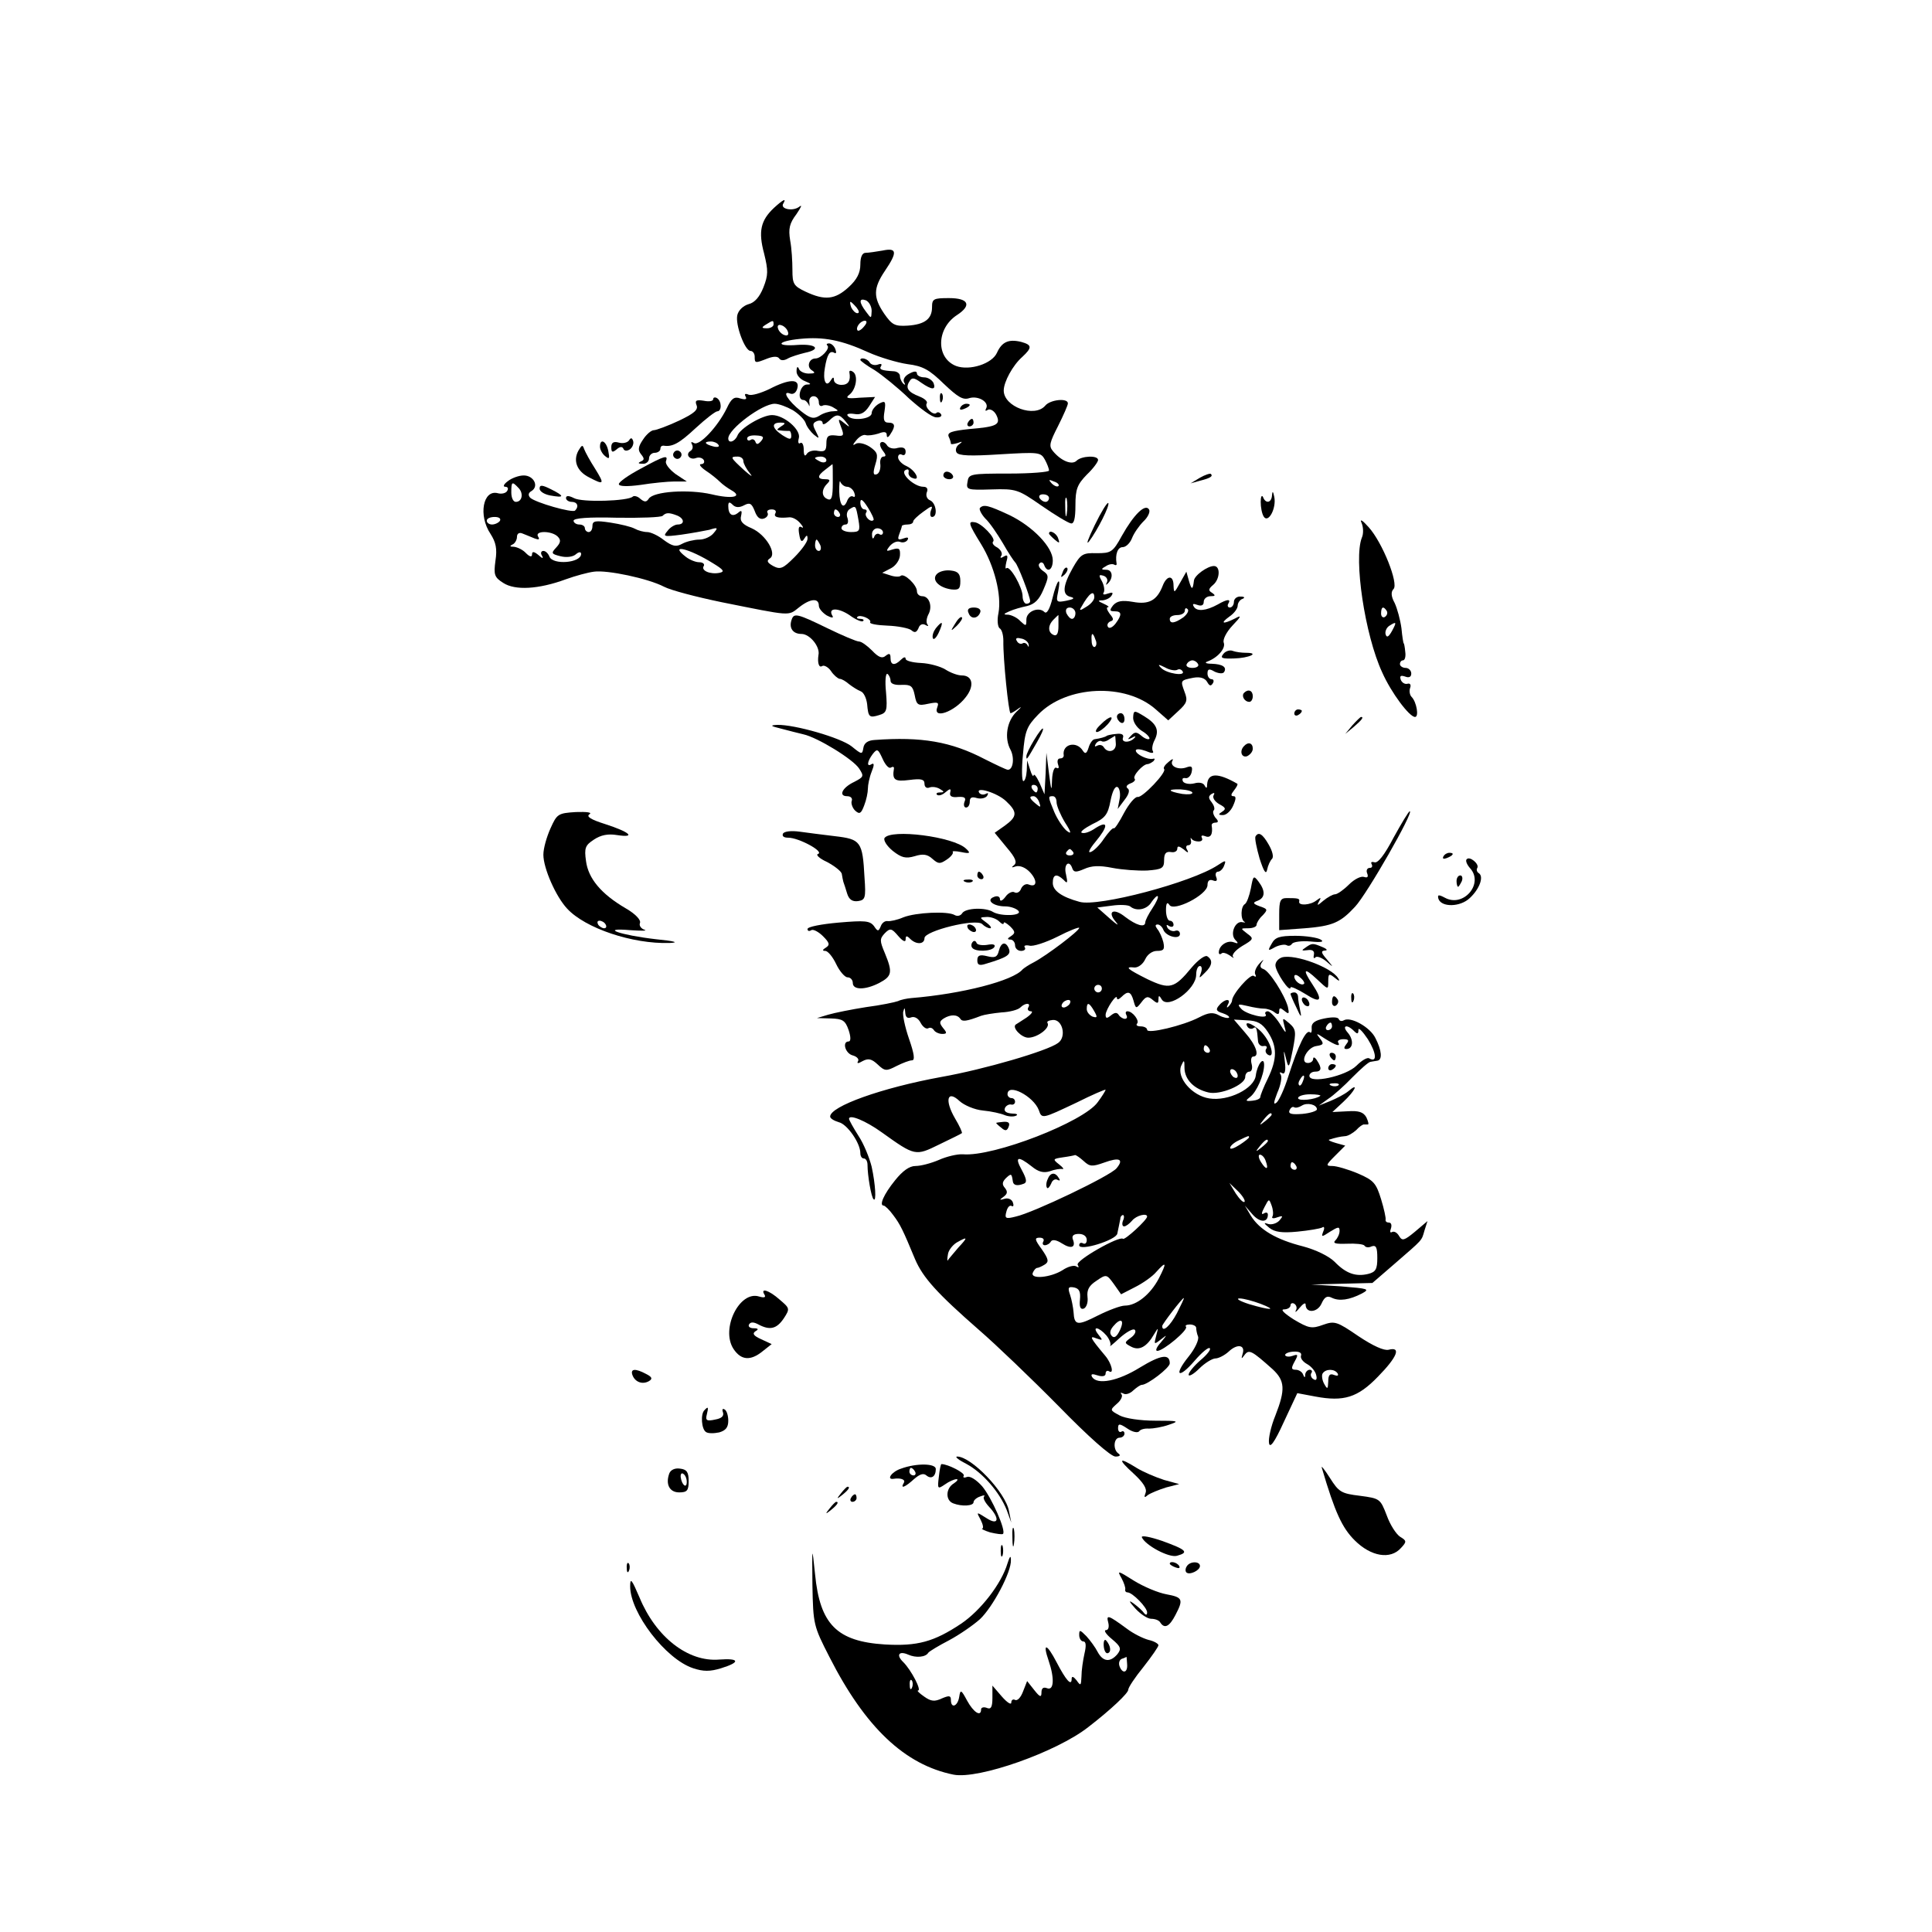<?xml version="1.0" standalone="no"?>
<!DOCTYPE svg PUBLIC "-//W3C//DTD SVG 20010904//EN"
 "http://www.w3.org/TR/2001/REC-SVG-20010904/DTD/svg10.dtd">
<svg version="1.0" xmlns="http://www.w3.org/2000/svg"
 width="512pt" height="512pt" viewBox="0 0 512 512"
 preserveAspectRatio="xMidYMid meet">
<g transform="translate(0,512) scale(0.1,-0.1)"
fill="#000000" stroke="none">
<path d="M2051 4569 c-35 -33 -42 -62 -26 -121 11 -45 11 -57 -2 -90 -10 -25
-23 -40 -39 -44 -14 -4 -27 -16 -30 -29 -6 -25 20 -95 35 -95 6 0 11 -7 11
-15 0 -18 1 -18 34 -5 16 6 27 6 31 0 4 -6 13 -6 23 0 9 5 29 11 45 15 44 9
31 24 -18 21 -62 -5 -57 10 6 16 61 6 109 -3 181 -36 29 -13 76 -27 103 -31
41 -5 58 -15 96 -52 37 -35 51 -44 68 -38 24 7 54 -11 44 -28 -3 -6 -1 -7 5
-3 6 3 16 -2 22 -13 13 -26 3 -32 -71 -38 -47 -5 -59 -9 -55 -20 4 -8 6 -16 6
-19 0 -2 8 -1 18 2 13 5 14 4 3 -4 -7 -5 -10 -15 -6 -21 5 -9 37 -10 115 -5
102 6 108 6 119 -14 6 -11 11 -24 11 -29 0 -4 -48 -8 -106 -8 -103 0 -107 -1
-110 -22 -4 -21 -1 -22 64 -20 65 2 70 0 132 -43 36 -25 71 -46 78 -47 8 -2
12 12 12 48 0 43 5 55 30 81 17 16 30 34 30 39 0 13 -44 11 -57 -2 -12 -12
-41 -1 -63 26 -11 13 -8 23 14 66 14 28 26 55 26 60 0 15 -47 10 -60 -6 -28
-33 -110 -3 -110 40 0 23 24 67 49 89 27 25 26 32 -3 40 -33 8 -51 0 -64 -29
-13 -29 -72 -48 -108 -35 -54 21 -53 99 2 135 40 26 31 45 -21 45 -41 0 -45
-2 -45 -24 0 -31 -19 -46 -65 -49 -34 -2 -41 2 -62 32 -29 43 -29 67 2 113 34
50 32 62 -6 54 -17 -3 -38 -6 -45 -6 -9 0 -14 -11 -14 -31 0 -22 -9 -40 -31
-60 -36 -33 -63 -36 -114 -12 -32 15 -35 21 -35 57 0 23 -2 58 -6 79 -5 31 -2
45 17 70 12 18 16 26 7 19 -17 -13 -52 -6 -42 9 9 15 -1 10 -25 -12z m259
-273 c-1 -21 -1 -21 -15 -2 -19 25 -19 37 0 30 8 -4 15 -16 15 -28z m-40 9 c7
-9 8 -15 2 -15 -5 0 -12 7 -16 15 -3 8 -4 15 -2 15 2 0 9 -7 16 -15z m-220
-45 c0 -5 -8 -10 -17 -10 -15 0 -16 2 -3 10 19 12 20 12 20 0z m240 -5 c-7 -9
-15 -13 -17 -11 -7 7 7 26 19 26 6 0 6 -6 -2 -15z m-202 -14 c3 -8 -1 -12 -9
-9 -7 2 -15 10 -17 17 -3 8 1 12 9 9 7 -2 15 -10 17 -17z m717 -409 c-3 -3
-11 0 -18 7 -9 10 -8 11 6 5 10 -3 15 -9 12 -12z m-25 -32 c0 -5 -4 -10 -9
-10 -6 0 -13 5 -16 10 -3 6 1 10 9 10 9 0 16 -4 16 -10z m47 -42 c-2 -13 -4
-5 -4 17 -1 22 1 32 4 23 2 -10 2 -28 0 -40z"/>
<path d="M2193 4204 c7 -8 -17 -34 -32 -34 -17 0 -24 -22 -10 -31 11 -7 9 -9
-8 -9 -12 0 -24 6 -26 13 -3 7 -6 5 -6 -6 -1 -10 9 -22 22 -27 17 -7 18 -9 5
-9 -18 -1 -27 -41 -9 -41 5 0 11 -6 14 -12 2 -7 3 -5 2 5 -2 9 3 17 11 17 8 0
14 -7 14 -16 0 -8 4 -12 10 -9 5 3 18 1 27 -4 17 -10 17 -10 0 -11 -9 0 -26
-5 -36 -12 -15 -9 -24 -7 -49 13 -34 27 -51 55 -28 46 8 -3 16 2 19 14 7 26
-22 25 -74 -2 -23 -11 -47 -18 -55 -15 -9 4 -12 2 -8 -5 4 -7 0 -9 -14 -5 -16
6 -24 0 -36 -26 -24 -49 -73 -101 -87 -92 -7 4 -9 3 -5 -4 3 -6 2 -13 -4 -17
-15 -9 -2 -25 14 -19 8 3 17 1 21 -5 3 -6 0 -11 -7 -11 -7 0 -1 -8 12 -17 14
-9 31 -23 38 -30 7 -7 21 -17 30 -22 32 -18 2 -24 -52 -11 -61 14 -155 8 -167
-12 -6 -9 -11 -9 -22 0 -7 7 -17 9 -20 6 -12 -12 -135 -16 -156 -4 -14 7 -21
7 -21 0 0 -5 7 -10 15 -10 15 0 20 -12 9 -23 -7 -7 -105 21 -119 34 -6 7 -5
13 4 18 20 13 5 41 -21 41 -13 0 -32 -7 -42 -15 -11 -8 -14 -15 -7 -15 7 0 9
-5 5 -11 -3 -6 -15 -9 -25 -6 -39 10 -52 -59 -19 -108 14 -22 18 -39 13 -71
-5 -37 -3 -44 21 -59 31 -20 93 -17 166 10 25 9 58 18 74 20 35 5 144 -18 186
-40 17 -9 85 -27 153 -41 185 -37 175 -37 204 -14 30 24 53 26 53 5 0 -8 10
-19 21 -26 13 -7 19 -7 15 -1 -13 22 15 22 45 2 16 -12 33 -19 36 -16 4 3 0 6
-7 6 -7 0 -11 2 -8 5 7 8 39 -6 34 -14 -3 -4 18 -8 46 -9 28 -1 57 -7 63 -12
9 -8 14 -6 19 5 3 10 11 13 18 9 7 -4 10 -4 6 1 -4 4 -3 16 2 26 12 21 3 49
-16 49 -8 0 -14 6 -14 13 0 17 -34 49 -43 41 -3 -3 -15 -3 -27 1 l-22 7 23 12
c12 6 23 21 24 34 1 18 -2 21 -19 16 -18 -6 -19 -5 -8 9 8 9 19 14 27 11 7 -3
16 -1 20 5 4 7 0 8 -11 4 -14 -5 -16 -3 -11 11 4 10 7 20 7 22 0 2 7 4 15 4 8
0 15 3 15 8 0 4 13 16 27 26 23 17 26 17 20 3 -3 -9 -2 -17 3 -17 16 0 11 37
-5 44 -8 3 -12 12 -9 21 4 9 1 15 -9 15 -24 0 -62 35 -48 44 7 4 10 2 9 -5 -2
-6 3 -14 11 -16 22 -9 7 21 -17 32 -12 5 -22 16 -22 23 0 7 5 10 10 7 6 -3 10
0 10 8 0 10 -7 13 -21 10 -12 -4 -25 0 -29 8 -5 7 -12 10 -16 6 -4 -3 -1 -13
6 -22 8 -10 9 -15 1 -15 -6 0 -10 -10 -8 -21 1 -12 -3 -24 -10 -26 -9 -3 -10
4 -3 27 8 26 5 32 -15 46 -14 9 -30 12 -37 8 -9 -6 -9 -3 1 9 8 10 19 16 25
14 6 -2 21 0 34 4 15 6 22 5 22 -4 0 -8 4 -7 10 3 14 21 12 30 -6 30 -11 0
-14 7 -10 30 4 27 2 29 -15 20 -10 -6 -19 -17 -19 -25 0 -16 -55 -22 -64 -6
-3 4 5 6 18 4 16 -3 27 2 39 20 l16 25 -41 -2 c-32 -3 -39 -1 -27 8 18 14 24
52 9 61 -6 4 -10 3 -9 -2 4 -22 -3 -33 -21 -33 -11 0 -20 6 -20 13 0 9 -3 8
-9 -2 -12 -19 -21 1 -15 34 6 36 13 47 25 40 5 -3 6 1 3 9 -3 9 -11 16 -17 16
-6 0 -8 -3 -4 -6z m-92 -171 c16 -10 31 -25 34 -34 3 -10 13 -23 22 -31 15
-12 15 -11 5 9 -9 17 -9 22 3 27 8 3 15 1 15 -5 0 -6 7 -3 16 5 20 20 28 20
45 -1 13 -16 12 -17 -4 -4 -16 13 -17 12 -8 -11 9 -23 7 -25 -15 -22 -19 2
-24 -2 -24 -21 0 -19 -4 -23 -22 -20 -12 3 -26 -1 -30 -8 -5 -8 -8 -4 -8 11 0
13 -4 21 -9 18 -5 -4 -7 2 -4 13 6 22 -39 61 -71 61 -26 0 -85 -35 -92 -55 -7
-16 -24 -21 -24 -7 0 25 90 92 123 92 11 0 32 -8 48 -17z m-31 -43 c-13 -9
-13 -10 0 -11 8 -1 18 -1 21 -1 3 1 6 -5 6 -13 0 -11 -5 -10 -24 2 -27 18 -30
33 -5 33 14 0 15 -2 2 -10z m-53 -39 c-8 -9 -12 -10 -15 -2 -2 6 -8 9 -13 5
-5 -3 -9 -1 -9 4 0 6 11 9 24 8 19 -1 22 -4 13 -15z m-113 -10 c4 -5 -3 -7
-14 -4 -23 6 -26 13 -6 13 8 0 17 -4 20 -9z m66 -43 c0 -6 8 -21 17 -32 10
-12 3 -8 -15 8 -37 34 -38 36 -17 36 8 0 15 -5 15 -12z m220 2 c0 -5 -7 -7
-15 -4 -8 4 -15 8 -15 10 0 2 7 4 15 4 8 0 15 -4 15 -10z m17 -59 c0 -38 -3
-48 -13 -44 -17 6 -18 25 -2 41 9 9 8 12 -5 12 -22 0 -22 9 1 26 9 7 18 14 18
14 1 0 1 -22 1 -49z m38 -11 c7 0 16 -7 19 -16 3 -8 2 -13 -3 -10 -5 3 -11 -1
-15 -9 -10 -27 -21 -16 -22 23 0 20 1 31 3 25 3 -7 11 -13 18 -13z m-871 -3
c14 -14 10 -37 -7 -37 -7 0 -12 11 -12 25 0 29 2 30 19 12z m941 -85 c-7 -8
-25 9 -20 19 4 5 1 9 -4 9 -6 0 -11 8 -11 18 0 12 6 9 20 -13 10 -16 17 -31
15 -33z m-343 39 c15 8 20 5 28 -15 6 -17 14 -24 25 -20 8 3 12 10 9 15 -3 5
2 9 11 9 9 0 13 -4 10 -10 -6 -10 6 -14 36 -11 9 1 22 -6 30 -16 8 -9 9 -14 3
-10 -7 4 -9 -2 -6 -19 3 -19 7 -22 13 -12 7 11 9 11 9 0 0 -8 -16 -30 -35 -49
-30 -30 -37 -33 -56 -23 -16 9 -18 14 -9 20 20 12 -10 63 -48 80 -24 10 -32
19 -28 33 3 14 1 16 -8 8 -15 -12 -26 -5 -26 18 0 11 3 12 12 3 7 -7 17 -8 30
-1z m303 -39 c5 -29 3 -32 -20 -32 -14 0 -25 5 -25 10 0 6 5 10 11 10 6 0 8 7
5 17 -4 9 -1 20 6 24 16 10 16 10 23 -29z m-50 18 c3 -5 1 -10 -4 -10 -6 0
-11 5 -11 10 0 6 2 10 4 10 3 0 8 -4 11 -10z m-431 -6 c20 -8 21 -24 2 -24 -7
0 -20 -7 -27 -17 -13 -15 -10 -16 36 -10 28 4 61 10 75 13 22 7 24 6 11 -9 -7
-9 -24 -17 -38 -17 -13 0 -34 -5 -45 -11 -16 -9 -26 -7 -49 10 -15 12 -35 21
-44 21 -9 0 -24 4 -33 9 -9 5 -38 12 -64 16 -40 6 -48 5 -48 -9 0 -9 -4 -16
-10 -16 -5 0 -10 5 -10 10 0 6 -7 10 -15 10 -8 0 -15 5 -15 10 0 7 40 10 114
8 63 -1 118 1 122 5 9 9 17 9 38 1z m-469 -14 c-3 -5 -13 -10 -21 -10 -8 0
-14 5 -14 10 0 6 9 10 21 10 11 0 17 -4 14 -10z m1015 -31 c0 -5 -4 -8 -9 -5
-5 4 -12 0 -14 -6 -3 -8 -6 -6 -6 5 -1 9 6 17 14 17 8 0 15 -5 15 -11z m-923
-16 c11 -4 14 -3 9 5 -10 16 36 16 52 0 9 -9 8 -16 -4 -29 -14 -15 -13 -17 11
-23 16 -4 33 -2 41 5 8 7 14 7 14 1 0 -24 -75 -30 -84 -7 -3 8 -10 15 -16 15
-6 0 -8 -6 -4 -12 5 -9 2 -9 -9 1 -12 10 -17 10 -17 2 0 -8 -6 -7 -16 3 -8 9
-23 16 -32 17 -11 0 -12 2 -4 6 6 2 12 12 12 20 0 9 6 13 15 9 8 -3 22 -9 32
-13z m757 -18 c3 -8 1 -15 -4 -15 -6 0 -10 7 -10 15 0 8 2 15 4 15 2 0 6 -7
10 -15z m-284 -48 c28 -17 31 -22 17 -25 -25 -5 -50 6 -42 18 3 5 -2 10 -12
10 -10 0 -26 7 -35 14 -47 36 8 23 72 -17z"/>
<path d="M2280 4166 c0 -2 17 -15 38 -27 20 -13 61 -46 90 -74 30 -27 62 -51
73 -51 10 -1 16 3 13 8 -3 5 -9 7 -12 4 -8 -9 -33 15 -26 25 3 5 -6 13 -19 18
-31 12 -38 23 -27 40 6 11 12 11 31 -3 29 -20 40 -20 33 -1 -4 8 -15 15 -25
15 -10 0 -19 5 -19 10 0 7 -7 7 -20 0 -12 -6 -18 -16 -14 -23 4 -7 3 -8 -2 -4
-5 5 -9 14 -9 20 0 7 -7 12 -15 13 -35 2 -41 5 -35 14 3 5 0 7 -8 4 -8 -3 -18
-1 -22 5 -6 11 -25 15 -25 7z"/>
<path d="M2491 4064 c0 -11 3 -14 6 -6 3 7 2 16 -1 19 -3 4 -6 -2 -5 -13z"/>
<path d="M1890 4062 c0 -5 -11 -7 -25 -4 -20 3 -24 1 -19 -12 5 -12 -7 -22
-47 -41 -30 -14 -60 -25 -66 -25 -7 0 -20 -11 -29 -25 -13 -19 -14 -28 -5 -39
9 -11 9 -15 -1 -19 -8 -4 -7 -6 5 -6 9 -1 17 6 17 14 0 8 7 15 15 15 8 0 15 5
15 10 0 6 3 9 8 9 24 -4 42 6 85 46 27 25 53 45 58 45 12 0 12 27 -1 35 -5 3
-10 2 -10 -3z"/>
<path d="M2545 4040 c-3 -6 1 -7 9 -4 18 7 21 14 7 14 -6 0 -13 -4 -16 -10z"/>
<path d="M2565 4000 c-3 -5 -1 -10 4 -10 6 0 11 5 11 10 0 6 -2 10 -4 10 -3 0
-8 -4 -11 -10z"/>
<path d="M1667 3953 c-4 -6 -16 -9 -27 -6 -14 4 -20 0 -20 -12 0 -14 3 -15 14
-6 9 8 15 8 18 2 2 -6 9 -7 17 -2 7 5 11 15 9 22 -3 9 -6 10 -11 2z"/>
<path d="M1590 3936 c0 -7 6 -19 14 -25 11 -9 12 -6 8 14 -5 26 -22 35 -22 11z"/>
<path d="M1533 3926 c-15 -27 -4 -55 28 -71 40 -21 42 -19 16 23 -13 20 -26
44 -29 52 -4 12 -6 11 -15 -4z"/>
<path d="M1786 3921 c-4 -5 -2 -12 3 -15 5 -4 12 -2 15 3 4 5 2 12 -3 15 -5 4
-12 2 -15 -3z"/>
<path d="M1698 3878 c-32 -17 -58 -35 -58 -41 0 -6 21 -7 58 -2 31 5 72 9 89
9 l33 0 -30 20 c-16 12 -28 27 -25 34 6 17 -3 15 -67 -20z"/>
<path d="M2500 3860 c0 -5 7 -10 16 -10 8 0 12 5 9 10 -3 6 -10 10 -16 10 -5
0 -9 -4 -9 -10z"/>
<path d="M3180 3854 l-25 -15 25 7 c28 7 35 12 29 18 -2 2 -15 -2 -29 -10z"/>
<path d="M1430 3825 c0 -7 12 -15 28 -18 38 -7 39 -2 3 16 -24 12 -31 13 -31
2z"/>
<path d="M3371 3808 c-1 -21 -17 -24 -24 -5 -3 6 -6 1 -6 -13 0 -14 3 -31 8
-39 12 -19 34 22 28 52 -3 15 -5 17 -6 5z"/>
<path d="M2901 3728 c-17 -35 -24 -54 -15 -43 22 29 56 96 51 102 -3 2 -19
-24 -36 -59z"/>
<path d="M2597 3774 c-3 -3 3 -16 14 -28 12 -11 32 -41 47 -66 14 -25 29 -47
32 -50 7 -5 40 -91 40 -103 0 -4 -4 -7 -10 -7 -5 0 -10 9 -10 20 0 23 -34 83
-43 74 -3 -3 -3 4 0 17 5 17 3 20 -7 14 -8 -5 -11 -4 -6 3 3 6 -2 15 -11 21
-10 5 -15 12 -11 16 8 8 -31 49 -49 51 -18 3 -17 -3 17 -58 35 -57 55 -135 46
-183 -4 -18 -2 -36 3 -40 6 -3 10 -18 10 -33 -1 -47 14 -192 19 -192 3 0 13 6
22 13 9 6 6 2 -6 -9 -26 -25 -33 -70 -16 -101 11 -21 7 -53 -7 -53 -4 0 -31
13 -61 28 -90 47 -168 60 -292 51 -18 -1 -28 -8 -30 -21 -3 -18 -4 -18 -31 4
-29 23 -151 58 -197 57 -20 -1 -19 -3 10 -10 19 -5 46 -12 59 -15 37 -8 132
-66 148 -91 13 -20 12 -22 -13 -35 -32 -15 -43 -38 -19 -38 10 0 15 -6 12 -13
-2 -6 2 -18 9 -25 12 -11 16 -8 24 13 6 15 10 35 10 45 0 10 4 30 10 45 7 17
7 24 0 20 -14 -9 -12 7 3 27 12 15 14 13 26 -13 7 -16 17 -27 22 -23 5 3 9 2
8 -3 -5 -30 2 -35 41 -30 31 4 40 2 40 -10 0 -9 6 -13 13 -10 8 3 20 1 28 -4
12 -7 12 -9 0 -9 -8 0 -11 -3 -8 -6 4 -4 14 -1 22 6 13 11 16 11 13 -1 -2 -9
5 -13 21 -11 17 1 22 -2 17 -13 -3 -8 -1 -15 4 -15 6 0 10 7 10 16 0 11 6 13
19 9 11 -3 23 0 27 6 4 7 3 9 -4 5 -6 -3 -13 -2 -17 3 -11 18 48 0 71 -22 31
-29 30 -41 -3 -65 l-27 -19 32 -39 c24 -28 28 -40 19 -47 -8 -6 -6 -7 5 -3 11
3 26 -3 38 -16 20 -22 18 -41 -4 -32 -7 3 -16 -2 -20 -11 -3 -9 -11 -13 -17
-10 -5 4 -17 -1 -24 -11 -8 -11 -15 -14 -15 -7 0 7 -7 10 -16 6 -22 -8 -2 -25
30 -25 14 0 30 -6 35 -12 11 -13 -46 -15 -67 -3 -20 13 -73 11 -82 -3 -4 -7
-13 -9 -20 -5 -18 11 -103 7 -136 -6 -16 -7 -35 -11 -42 -10 -7 1 -15 -5 -18
-14 -6 -14 -8 -14 -18 1 -11 14 -24 15 -94 9 -45 -4 -82 -11 -82 -17 0 -5 4
-7 10 -3 5 3 19 -4 31 -16 17 -17 19 -23 8 -30 -10 -6 -10 -9 -2 -9 7 0 20
-16 29 -35 9 -19 23 -35 30 -35 8 0 14 -7 14 -15 0 -19 33 -19 70 0 34 18 36
28 15 79 -14 33 -14 38 0 53 14 14 18 13 35 -7 12 -14 20 -18 20 -10 0 11 3
11 12 2 16 -16 38 -15 38 2 0 19 137 53 153 37 6 -6 15 -11 21 -11 5 0 1 7
-10 15 -19 14 -19 14 2 15 11 0 25 -5 32 -12 7 -7 12 -9 12 -4 0 4 7 0 17 -9
14 -14 14 -18 2 -26 -10 -6 -10 -9 -1 -9 6 0 12 -7 12 -15 0 -8 7 -15 16 -15
8 0 13 4 10 9 -4 5 2 7 12 5 9 -3 43 8 75 24 31 16 57 26 57 23 0 -8 -86 -73
-120 -91 -14 -7 -27 -16 -30 -19 -25 -30 -160 -65 -295 -76 -11 -1 -27 -4 -35
-8 -8 -3 -46 -11 -85 -16 -38 -6 -83 -15 -100 -20 l-30 -9 37 -1 c31 -1 38 -5
47 -31 6 -18 6 -30 0 -30 -18 0 -9 -32 11 -37 11 -3 17 -10 14 -15 -4 -7 0 -7
12 0 15 8 24 6 40 -9 19 -18 23 -18 50 -4 16 8 34 15 41 15 8 0 6 17 -8 57
-11 32 -18 65 -15 73 3 11 4 10 5 -4 1 -12 6 -16 16 -12 9 3 19 -3 25 -15 6
-11 15 -17 20 -14 5 3 11 1 15 -5 3 -5 13 -10 22 -10 13 0 13 3 2 16 -10 13
-10 17 2 25 18 11 36 11 44 -1 5 -8 16 -7 55 8 8 3 33 7 54 9 22 1 44 7 50 13
13 13 29 13 21 0 -3 -5 0 -10 7 -10 7 0 1 -8 -12 -17 -14 -9 -26 -17 -28 -18
-11 -8 15 -35 33 -35 24 0 59 26 51 39 -3 4 4 7 14 8 26 2 37 -45 14 -61 -28
-21 -196 -70 -309 -90 -159 -29 -295 -78 -295 -105 0 -5 10 -11 23 -15 22 -5
57 -55 57 -82 0 -8 4 -14 9 -14 6 0 10 -8 10 -17 0 -28 10 -86 16 -91 8 -9 5
40 -5 86 -6 24 -21 61 -35 82 -14 22 -25 42 -25 45 0 13 44 -5 87 -36 88 -63
89 -63 152 -32 31 15 58 28 60 30 2 1 -6 19 -18 39 -28 48 -21 77 12 46 12
-11 40 -23 62 -25 22 -2 48 -8 57 -12 10 -4 23 -5 30 -2 7 3 3 6 -10 6 -15 1
-22 6 -19 14 2 6 10 11 16 10 6 -2 11 2 11 7 0 6 -4 10 -10 10 -5 0 -10 5 -10
10 0 31 69 -5 83 -42 8 -24 9 -23 100 20 42 21 77 36 77 34 0 -2 -9 -17 -21
-33 -37 -52 -276 -145 -357 -138 -15 1 -44 -6 -64 -15 -21 -9 -48 -16 -62 -16
-16 0 -34 -13 -54 -38 -30 -37 -43 -67 -30 -67 3 0 15 -11 25 -25 19 -25 26
-40 58 -117 21 -49 58 -90 170 -188 44 -38 139 -129 211 -202 79 -81 138 -133
150 -133 11 0 15 3 8 8 -15 10 -13 42 3 42 7 0 13 5 13 11 0 5 -4 8 -8 5 -5
-3 -9 1 -9 9 0 13 4 13 25 -1 13 -9 27 -12 31 -7 3 5 15 8 26 7 11 0 35 4 52
10 30 10 27 11 -35 11 -40 0 -80 6 -95 14 -26 14 -26 14 -7 31 11 9 16 21 12
25 -4 5 -2 5 5 2 6 -4 18 0 26 8 9 8 19 15 23 15 15 0 74 45 74 57 0 26 -23
23 -79 -11 -58 -36 -113 -47 -127 -25 -4 8 0 9 15 4 13 -4 21 -2 21 5 0 6 4 9
9 6 14 -9 7 21 -10 41 -41 49 -43 54 -23 46 17 -6 17 -5 5 10 -19 24 1 21 21
-2 9 -11 13 -23 10 -28 -4 -4 8 5 25 21 18 16 36 26 40 22 5 -4 0 -14 -10 -21
-18 -13 -18 -14 1 -24 21 -11 41 -1 61 34 11 18 11 18 5 -5 -6 -23 -6 -24 12
-10 18 14 18 14 0 -8 -11 -12 -15 -22 -9 -22 16 0 83 56 76 64 -3 3 1 6 10 6
9 0 17 -4 17 -9 0 -5 2 -16 5 -23 3 -8 -8 -32 -25 -53 -41 -51 -27 -61 16 -11
19 22 37 37 40 33 4 -3 -8 -18 -25 -32 -17 -15 -31 -32 -31 -38 0 -6 13 1 28
16 15 15 35 27 43 27 8 0 24 8 35 18 23 22 45 18 37 -6 -4 -14 -3 -14 5 -3 12
16 19 12 75 -38 32 -30 34 -53 7 -122 -12 -29 -19 -62 -17 -73 2 -15 14 0 39
55 l36 77 48 -9 c75 -14 112 -3 166 53 51 52 62 80 28 71 -12 -3 -41 10 -80
36 -57 39 -63 41 -94 30 -30 -11 -38 -9 -77 14 -25 16 -37 27 -26 27 9 0 17 5
17 11 0 5 5 7 10 4 6 -4 8 -12 4 -18 -3 -7 2 -3 10 7 9 11 16 15 16 9 0 -24
31 -22 42 2 8 18 15 22 27 16 20 -10 47 -6 80 11 22 12 18 13 -55 19 l-79 5
81 2 81 2 59 51 c76 66 71 60 79 88 l8 25 -33 -28 c-29 -24 -34 -25 -42 -12
-5 9 -13 14 -19 11 -5 -3 -6 1 -3 9 3 9 1 16 -5 16 -6 0 -10 3 -9 8 1 4 -4 28
-12 54 -13 42 -19 50 -61 68 -26 11 -57 20 -68 20 -18 0 -18 2 7 27 l27 27
-25 7 c-14 4 -22 8 -17 9 16 5 28 8 41 9 8 0 21 8 30 16 8 9 18 16 21 15 3 0
7 0 10 0 3 0 1 8 -4 19 -8 14 -20 18 -50 16 l-40 -2 29 27 c32 30 42 53 13 28
-10 -8 -31 -19 -48 -26 l-30 -12 25 18 c14 9 43 35 64 57 22 22 43 41 48 41 4
1 13 2 18 3 14 2 12 27 -5 60 -14 29 -66 58 -84 47 -5 -3 -11 -2 -13 3 -2 6
-18 6 -38 2 -25 -5 -35 -12 -34 -25 1 -9 -1 -15 -4 -12 -10 10 -31 -33 -58
-117 -10 -32 -24 -63 -31 -69 -9 -7 -8 0 2 26 9 20 13 42 9 48 -4 6 -3 8 4 4
7 -4 10 6 7 31 -4 32 -3 33 3 8 7 -28 8 -27 18 23 9 47 9 54 -9 70 -19 16 -19
16 -13 -8 6 -21 4 -20 -13 8 -11 17 -26 32 -31 32 -6 0 -9 -4 -6 -8 9 -15 -53
0 -65 15 -11 12 -8 13 17 7 16 -4 35 -7 44 -7 8 0 21 -4 28 -10 8 -6 12 -6 12
3 0 10 3 10 14 1 12 -10 13 -8 9 11 -9 32 -49 95 -65 100 -9 3 -10 9 -3 19 6
8 2 6 -7 -4 -10 -11 -15 -24 -11 -30 3 -5 1 -7 -5 -3 -9 5 -57 -49 -57 -66 0
-3 -4 -10 -9 -15 -5 -5 -6 -3 -2 5 10 17 -9 15 -23 -2 -10 -11 -8 -16 9 -21
12 -4 19 -9 17 -12 -3 -2 -15 0 -26 6 -16 9 -28 8 -53 -5 -42 -22 -138 -45
-138 -33 0 5 -8 9 -17 9 -9 0 -13 3 -10 7 8 7 -11 33 -25 33 -5 0 -6 -4 -3
-10 3 -5 2 -10 -4 -10 -5 0 -13 5 -16 10 -5 8 -11 7 -21 -1 -11 -9 -14 -8 -14
2 1 15 30 58 30 44 0 -5 5 -4 12 3 17 17 25 15 32 -10 6 -22 7 -22 21 -4 12
16 17 17 30 6 12 -10 15 -10 15 1 0 12 2 12 9 0 17 -26 91 27 91 66 0 12 4 23
10 23 5 0 6 -8 3 -17 -6 -17 -6 -17 10 -1 20 19 22 34 6 44 -6 3 -24 -10 -41
-30 -46 -56 -58 -59 -117 -31 -54 27 -62 34 -34 31 10 0 22 9 28 22 6 13 19
22 31 22 18 0 21 4 17 23 -3 12 -10 28 -16 35 -6 8 -6 12 1 12 5 0 12 -6 15
-14 7 -18 44 -27 44 -11 0 7 -6 11 -13 8 -6 -2 -15 1 -20 8 -4 8 -3 10 4 5 7
-4 12 -2 12 3 0 6 -4 11 -10 11 -5 0 -10 12 -10 28 0 18 3 23 9 14 11 -19 100
26 101 52 0 12 5 16 14 13 10 -4 13 -1 9 9 -3 7 -1 14 5 14 5 0 13 7 16 16 6
15 4 15 -17 1 -70 -46 -317 -111 -366 -97 -48 13 -71 30 -71 50 0 23 10 26 29
8 10 -11 11 -8 6 15 -7 27 9 40 17 15 4 -10 10 -10 31 -1 20 9 40 10 75 3 26
-5 67 -8 92 -7 40 3 45 6 45 28 0 17 5 23 18 21 9 -2 17 2 17 9 0 8 5 7 17 -2
11 -10 14 -10 9 -1 -4 6 -3 12 3 12 6 0 9 6 7 13 -1 6 -1 9 1 5 3 -5 11 -8 19
-8 9 0 12 4 9 10 -3 6 1 7 9 4 14 -6 21 5 17 29 0 4 4 7 10 7 8 0 9 4 0 13 -6
8 -8 17 -4 20 3 4 0 13 -6 21 -9 11 -9 16 0 22 7 4 9 3 5 -4 -3 -6 3 -16 15
-23 17 -9 19 -13 8 -20 -11 -7 -11 -9 2 -9 9 0 21 11 27 25 8 18 8 25 1 25 -8
0 -7 5 1 15 7 9 11 16 9 18 -52 30 -78 29 -80 -2 0 -10 -2 -11 -6 -4 -3 8 -14
11 -28 7 -12 -3 -26 -1 -30 5 -3 7 -1 10 6 9 7 -2 15 6 17 16 3 14 0 17 -12
13 -22 -9 -47 2 -39 17 4 6 -1 5 -10 -3 -10 -8 -15 -16 -12 -19 8 -8 -58 -77
-70 -74 -7 1 -23 -18 -36 -42 -13 -25 -25 -43 -27 -41 -3 2 -14 -10 -26 -27
-11 -17 -28 -34 -36 -36 -8 -3 -2 9 13 27 34 41 35 58 1 37 -14 -10 -30 -16
-37 -13 -6 2 7 12 28 23 34 16 41 25 48 62 5 25 12 40 19 36 5 -3 8 -18 5 -32
l-5 -26 18 24 c12 15 15 27 8 31 -5 4 -2 9 8 13 9 3 14 9 11 12 -7 7 22 39 34
39 4 0 11 4 16 8 4 5 4 8 -2 6 -14 -3 -45 12 -45 22 0 5 12 4 26 -1 16 -7 23
-7 19 0 -3 5 -1 18 5 29 13 26 5 43 -28 63 -26 16 -28 16 -29 -3 -1 -11 9 -27
23 -36 14 -8 22 -18 20 -21 -3 -3 -13 1 -21 8 -13 11 -18 11 -28 0 -10 -10 -9
-11 3 -5 8 5 11 4 7 0 -12 -14 -36 -14 -31 0 3 8 -3 12 -18 10 -13 -1 -24 -4
-25 -5 -3 -3 -18 -7 -32 -9 -5 0 -13 -11 -16 -22 -5 -16 -9 -18 -15 -9 -17 28
-56 18 -51 -12 0 -5 -4 -8 -10 -8 -6 0 -8 -7 -5 -16 3 -8 2 -12 -4 -9 -6 4
-11 -10 -12 -32 -1 -32 -2 -30 -8 17 l-7 55 -2 -55 -3 -55 -13 30 c-8 17 -15
26 -16 20 0 -5 -5 1 -9 15 l-8 25 -1 -27 c-1 -16 -5 -28 -9 -28 -4 0 -5 32 -1
71 5 62 10 74 40 105 75 78 232 85 312 14 l33 -29 27 25 c23 21 25 28 16 51
-11 30 -11 30 24 37 18 3 30 -1 36 -11 6 -11 10 -12 15 -4 4 6 2 11 -3 11 -6
0 -11 7 -11 15 0 12 4 14 19 5 11 -5 22 -6 25 -1 8 13 -4 21 -33 22 -15 0 -20
3 -11 6 27 10 49 35 43 50 -3 8 7 28 23 45 24 25 25 29 7 19 -32 -16 -41 -14
-15 5 12 8 22 21 22 29 0 7 6 16 13 18 7 3 5 6 -5 6 -10 1 -18 -6 -18 -14 0
-8 -5 -15 -11 -15 -5 0 -7 5 -4 10 8 13 -2 13 -28 -2 -31 -17 -55 -19 -63 -6
-5 8 -2 9 9 5 11 -4 17 -1 17 8 0 8 8 15 18 15 13 0 14 2 4 9 -10 6 -10 10 3
21 18 15 20 50 2 50 -17 0 -52 -25 -53 -39 -3 -25 -6 -25 -13 -1 l-7 25 -17
-30 c-15 -27 -16 -28 -17 -7 0 29 -18 28 -29 -1 -15 -38 -36 -50 -79 -42 -29
5 -42 2 -52 -9 -10 -13 -10 -16 4 -16 19 0 20 -9 2 -33 -8 -10 -17 -14 -20 -8
-3 5 0 11 6 14 10 3 10 7 -1 20 -7 10 -10 17 -5 18 5 0 0 4 -11 9 -16 7 -17 9
-3 9 9 1 20 6 24 13 5 8 2 9 -10 5 -10 -4 -15 -3 -11 3 3 5 1 19 -5 30 -9 16
-8 18 5 14 8 -3 12 -11 8 -18 -3 -6 -2 -7 2 -3 16 14 14 37 -3 37 -14 0 -15 2
-2 9 8 6 18 7 22 5 5 -3 8 -2 7 3 -4 24 3 43 16 43 9 0 20 11 25 24 5 13 19
33 30 44 12 11 19 26 15 32 -10 16 -40 -13 -72 -70 -24 -44 -29 -46 -67 -46
-36 1 -42 -2 -63 -39 -27 -48 -29 -72 -5 -77 11 -3 8 -6 -12 -10 -26 -5 -28
-4 -22 23 9 46 -3 33 -15 -17 -7 -28 -15 -42 -21 -36 -15 15 -48 2 -48 -20 0
-18 -1 -18 -16 -4 -8 9 -23 16 -32 17 -14 0 -13 2 3 9 11 5 32 11 47 14 20 5
32 17 43 43 15 35 15 39 -1 50 -10 7 -14 16 -9 20 4 5 10 2 12 -4 8 -22 23
-14 23 12 0 35 -53 90 -115 120 -56 26 -68 29 -78 19z m303 -237 c0 -7 -9 -18
-21 -25 -17 -11 -20 -11 -13 0 20 36 34 46 34 25z m-50 -42 c0 -8 -4 -15 -9
-15 -5 0 -11 7 -15 15 -3 9 0 15 9 15 8 0 15 -7 15 -15z m286 -11 c-23 -16
-36 -18 -36 -4 0 6 9 10 20 10 11 0 20 5 20 12 0 6 3 8 7 4 5 -4 -1 -14 -11
-22z m-331 -23 c0 -19 -4 -27 -12 -24 -16 6 -17 25 -1 41 7 7 12 12 13 12 0 0
0 -13 0 -29z m98 -36 c4 -8 3 -16 -1 -19 -4 -3 -9 4 -9 15 -2 23 3 25 10 4z
m-177 -13 c1 -7 0 -8 -3 -2 -2 5 -9 8 -13 5 -5 -3 -12 0 -15 6 -5 7 -1 10 10
7 10 -1 20 -9 21 -16z m449 -52 c3 -5 -3 -10 -15 -10 -12 0 -18 5 -15 10 3 6
10 10 15 10 5 0 12 -4 15 -10z m-55 -15 c5 3 11 1 14 -4 9 -14 -43 -6 -57 9
-10 10 -7 10 11 1 12 -7 27 -9 32 -6z m-163 -195 c2 -21 -21 -28 -32 -10 -4 6
-11 7 -17 4 -7 -4 -8 -2 -4 5 4 6 11 9 15 7 4 -3 13 -1 21 5 8 5 15 9 15 9 1
0 1 -9 2 -20z m-207 -120 c0 -5 -2 -10 -4 -10 -3 0 -8 5 -11 10 -3 6 -1 10 4
10 6 0 11 -4 11 -10z m410 -11 c0 -4 -12 -5 -27 -3 -39 7 -41 13 -4 12 17 -1
31 -5 31 -9z m-406 -25 c5 -14 4 -15 -9 -4 -17 14 -19 20 -6 20 5 0 12 -7 15
-16z m46 0 c0 -9 10 -33 22 -53 18 -28 18 -33 4 -22 -9 8 -24 30 -32 49 -17
41 -17 42 -4 42 6 0 10 -7 10 -16z m44 -132 c3 -5 -1 -9 -9 -9 -8 0 -12 4 -9
9 3 4 7 8 9 8 2 0 6 -4 9 -8z m210 -149 c-10 -15 -19 -32 -19 -38 -1 -14 -24
-7 -53 15 -31 25 -49 15 -25 -13 10 -12 3 -8 -15 8 l-34 30 39 5 c21 3 42 2
48 -2 16 -14 45 -9 57 12 7 10 14 17 16 15 3 -2 -4 -17 -14 -32z m-134 -213
c0 -5 -4 -10 -10 -10 -5 0 -10 5 -10 10 0 6 5 10 10 10 6 0 10 -4 10 -10z
m-85 -40 c-3 -5 -11 -10 -16 -10 -6 0 -7 5 -4 10 3 6 11 10 16 10 6 0 7 -4 4
-10z m65 -20 c9 -16 8 -18 -5 -14 -8 4 -15 12 -15 20 0 20 7 17 20 -6z m460
-55 c25 -38 25 -71 0 -123 -11 -22 -20 -45 -20 -49 0 -5 -10 -9 -21 -10 -19
-2 -19 0 -6 10 17 13 37 58 37 85 0 24 -18 2 -22 -28 -4 -35 -73 -69 -123 -61
-46 7 -87 55 -75 86 8 18 9 17 9 -6 1 -30 25 -55 63 -64 31 -8 98 20 98 41 0
8 5 14 11 14 6 0 9 9 6 20 -3 11 -1 20 4 20 18 0 8 30 -21 63 l-30 35 35 -2
c27 -1 40 -8 55 -31z m170 15 c0 -5 -5 -10 -11 -10 -5 0 -7 5 -4 10 3 6 8 10
11 10 2 0 4 -4 4 -10z m58 -12 c9 -9 12 -9 12 3 0 7 11 -4 25 -25 23 -37 25
-63 4 -51 -5 4 -20 -5 -34 -19 -28 -28 -125 -49 -125 -27 0 6 7 11 15 11 17 0
19 9 5 30 -5 8 -10 10 -10 4 0 -6 -6 -11 -14 -11 -23 0 -2 42 23 45 19 3 20 6
9 20 -12 15 -10 15 14 -1 29 -18 42 -22 34 -9 -2 4 4 8 14 8 14 0 16 -3 8 -13
-7 -9 -7 -13 0 -13 18 0 20 24 4 43 -17 19 -3 24 16 5z m-383 -48 c3 -5 1 -10
-4 -10 -6 0 -11 5 -11 10 0 6 2 10 4 10 3 0 8 -4 11 -10z m75 -71 c0 -6 -4 -7
-10 -4 -5 3 -10 11 -10 16 0 6 5 7 10 4 6 -3 10 -11 10 -16z m173 -14 c-3 -9
-8 -14 -10 -11 -3 3 -2 9 2 15 9 16 15 13 8 -4z m94 -11 c-3 -3 -12 -4 -19 -1
-8 3 -5 6 6 6 11 1 17 -2 13 -5z m-48 -28 c-12 -10 -59 -15 -59 -6 0 5 14 10
32 10 17 0 29 -2 27 -4z m-9 -36 c0 -4 -17 -10 -39 -12 -28 -2 -37 0 -34 9 3
7 8 11 12 9 4 -3 13 -1 21 4 14 9 40 3 40 -10z m-120 -14 c0 -2 -8 -10 -17
-17 -16 -13 -17 -12 -4 4 13 16 21 21 21 13z m-60 -60 c0 -2 -11 -11 -25 -20
-14 -9 -25 -13 -25 -8 0 5 10 14 23 20 27 13 27 13 27 8z m50 -10 c0 -2 -8
-10 -17 -17 -16 -13 -17 -12 -4 4 13 16 21 21 21 13z m-488 -53 c16 -15 23
-15 54 -4 41 15 53 9 33 -15 -16 -20 -221 -118 -267 -128 -27 -7 -30 -5 -25
13 3 12 9 18 14 15 5 -3 6 2 3 10 -3 8 -13 12 -22 9 -14 -4 -14 -3 -3 5 11 8
12 14 4 24 -8 9 -7 16 3 26 14 13 15 12 18 -8 1 -11 11 -14 29 -7 9 3 8 12 -5
36 -20 36 -11 39 26 10 18 -15 32 -18 48 -13 13 5 28 7 33 6 6 -1 2 4 -8 12
-18 14 -17 15 10 19 15 2 30 5 32 6 3 0 13 -7 23 -16z m482 1 c9 -24 2 -26
-12 -4 -7 11 -8 20 -3 20 5 0 12 -7 15 -16z m81 -14 c3 -5 1 -10 -4 -10 -6 0
-11 5 -11 10 0 6 2 10 4 10 3 0 8 -4 11 -10z m-137 -95 c-3 -3 -13 7 -23 22
l-17 28 23 -22 c12 -12 20 -25 17 -28z m74 -39 c-3 -5 3 -6 13 -2 15 5 16 4 6
-8 -7 -8 -20 -12 -29 -10 -14 5 -14 3 2 -10 14 -11 33 -14 74 -10 31 3 60 8
66 11 5 4 7 -1 3 -10 -6 -16 -5 -16 18 -1 21 13 25 14 25 2 0 -8 -5 -19 -11
-25 -8 -8 0 -10 31 -9 22 1 43 -1 46 -5 3 -5 11 -6 19 -2 12 4 15 -3 15 -31 0
-29 -4 -37 -24 -42 -33 -8 -59 1 -89 32 -15 15 -50 32 -84 41 -71 18 -115 44
-138 81 l-16 27 20 -23 c19 -22 41 -23 41 -1 0 6 -5 7 -11 3 -7 -4 -6 2 2 17
12 23 12 23 19 4 4 -11 5 -24 2 -29z m-396 -11 c-3 -8 -2 -15 3 -15 5 0 14 7
21 15 11 14 40 21 40 11 0 -9 -59 -63 -64 -59 -9 9 -127 -58 -120 -69 4 -7 3
-8 -4 -4 -6 4 -23 -1 -36 -10 -32 -20 -86 -25 -79 -7 3 7 8 13 12 13 3 0 12 4
20 9 11 7 10 14 -8 40 -19 26 -20 31 -6 31 9 0 13 -4 10 -10 -3 -5 -2 -10 4
-10 5 0 13 4 16 10 4 6 15 4 29 -5 25 -16 38 -11 29 11 -3 9 2 14 16 14 12 0
21 -6 21 -16 0 -8 -4 -12 -10 -9 -5 3 -10 1 -10 -5 0 -17 99 14 101 31 1 5 3
14 4 19 1 6 3 15 4 20 0 6 4 10 7 10 3 0 4 -7 0 -15z m-437 -72 c-13 -16 -26
-30 -27 -33 -2 -3 -2 4 0 15 1 11 12 25 23 32 30 17 31 15 4 -14z m532 -81
c-22 -42 -59 -72 -90 -72 -11 0 -43 -12 -71 -26 -55 -28 -63 -27 -65 9 -1 12
-5 33 -9 45 -7 20 -5 23 11 20 13 -3 17 -11 15 -32 -2 -19 1 -27 10 -24 7 3
12 16 10 31 -2 19 4 30 24 43 26 18 27 17 46 -9 l19 -27 37 19 c20 10 46 28
56 40 27 30 29 26 7 -17z m48 -92 c-18 -34 -39 -53 -39 -34 0 5 53 74 57 74 2
0 -7 -18 -18 -40z m221 25 c47 -18 27 -18 -30 -1 -25 8 -36 15 -25 15 11 0 36
-7 55 -14z m-372 -70 c-8 -17 -15 -22 -21 -16 -7 7 -6 15 3 26 20 24 31 18 18
-10z m480 -67 c-3 -7 5 -17 16 -23 11 -6 22 -19 24 -29 3 -11 0 -16 -7 -11 -6
3 -9 11 -6 16 4 5 1 9 -4 9 -6 0 -11 -6 -12 -12 0 -10 -2 -10 -6 0 -2 6 -11
12 -19 12 -12 0 -13 4 -3 22 10 18 9 20 -5 15 -8 -3 -17 -3 -20 1 -2 4 7 9 21
10 16 1 23 -3 21 -10z m97 -48 c3 -6 -1 -7 -9 -4 -12 5 -16 0 -16 -17 -1 -21
-2 -22 -11 -6 -5 9 -7 22 -4 27 8 13 32 13 40 0z"/>
<path d="M3306 2399 c3 -5 10 -7 15 -4 8 6 10 2 13 -35 1 -8 8 -14 15 -12 7 1
10 -2 7 -7 -4 -5 -2 -12 4 -16 18 -11 11 26 -11 53 -18 24 -56 42 -43 21z"/>
<path d="M3525 2320 c3 -5 8 -10 11 -10 2 0 4 5 4 10 0 6 -5 10 -11 10 -5 0
-7 -4 -4 -10z"/>
<path d="M3520 2289 c0 -5 5 -7 10 -4 6 3 10 8 10 11 0 2 -4 4 -10 4 -5 0 -10
-5 -10 -11z"/>
<path d="M2776 1994 c-4 -9 -4 -19 -1 -22 2 -3 7 3 11 12 3 9 11 13 17 9 6 -3
7 -1 3 5 -10 17 -23 15 -30 -4z"/>
<path d="M3608 3735 c5 -11 6 -29 1 -40 -22 -56 8 -258 54 -357 24 -54 72
-118 87 -118 11 0 4 40 -9 53 -5 5 -7 16 -4 24 3 8 0 13 -7 11 -7 -2 -15 3
-18 11 -3 10 0 12 12 8 10 -4 16 -1 16 8 0 8 -7 15 -15 15 -8 0 -15 5 -15 10
0 6 4 10 8 10 5 0 8 10 6 23 -1 12 -3 22 -4 22 -1 0 -4 18 -6 40 -3 22 -11 52
-18 67 -10 18 -10 30 -3 37 14 14 -29 123 -66 164 -16 18 -24 23 -19 12z m67
-234 c3 -5 1 -12 -5 -16 -5 -3 -10 1 -10 9 0 18 6 21 15 7z m14 -53 c-9 -16
-14 -19 -17 -9 -2 7 2 17 9 22 20 13 21 11 8 -13z"/>
<path d="M2780 3706 c0 -2 7 -9 15 -16 13 -11 14 -10 9 4 -5 14 -24 23 -24 12z"/>
<path d="M2816 3603 c-6 -14 -5 -15 5 -6 7 7 10 15 7 18 -3 3 -9 -2 -12 -12z"/>
<path d="M2483 3599 c-15 -15 4 -36 38 -41 20 -2 24 1 24 22 0 19 -6 26 -25
28 -14 2 -30 -2 -37 -9z"/>
<path d="M2567 3495 c6 -17 25 -15 31 3 2 7 -5 12 -17 12 -14 0 -19 -5 -14
-15z"/>
<path d="M2098 3478 c-8 -22 3 -38 26 -38 22 0 50 -34 45 -56 -3 -20 1 -35 10
-29 5 3 16 -3 23 -13 7 -11 18 -20 23 -21 6 0 17 -7 25 -14 9 -7 23 -16 31
-19 8 -3 15 -18 17 -34 3 -35 6 -37 32 -29 20 6 22 12 18 61 -3 29 -1 51 4 48
4 -3 8 -11 8 -18 0 -8 11 -12 29 -11 25 1 30 -3 35 -27 5 -27 9 -29 36 -23 25
5 29 4 24 -9 -13 -33 45 -13 75 26 24 30 19 58 -10 58 -11 0 -30 7 -44 16 -13
8 -42 16 -64 17 -23 1 -41 6 -41 11 0 6 -5 5 -12 -2 -17 -17 -28 -15 -28 4 0
12 -3 14 -13 6 -9 -8 -19 -4 -36 14 -13 13 -28 24 -35 24 -6 0 -44 16 -83 35
-80 39 -89 41 -95 23z"/>
<path d="M2531 3467 c-13 -21 -12 -21 5 -5 10 10 16 20 13 22 -3 3 -11 -5 -18
-17z"/>
<path d="M2480 3455 c-6 -8 -10 -19 -8 -26 2 -6 9 0 16 15 13 29 10 33 -8 11z"/>
<path d="M3242 3387 c-9 -11 -4 -13 28 -12 40 1 70 15 32 15 -11 0 -27 2 -35
5 -7 3 -19 0 -25 -8z"/>
<path d="M3297 3284 c-8 -8 1 -24 14 -24 5 0 9 7 9 15 0 15 -12 20 -23 9z"/>
<path d="M3430 3229 c0 -5 5 -7 10 -4 6 3 10 8 10 11 0 2 -4 4 -10 4 -5 0 -10
-5 -10 -11z"/>
<path d="M2960 3221 c0 -6 5 -13 10 -16 6 -3 10 1 10 9 0 9 -4 16 -10 16 -5 0
-10 -4 -10 -9z"/>
<path d="M2916 3199 c-11 -10 -15 -19 -9 -19 5 0 18 9 28 20 23 26 6 25 -19
-1z"/>
<path d="M3584 3198 l-19 -23 23 19 c21 18 27 26 19 26 -2 0 -12 -10 -23 -22z"/>
<path d="M2740 3158 c-11 -18 -20 -37 -20 -42 0 -12 1 -10 28 37 26 45 19 50
-8 5z"/>
<path d="M3297 3143 c-13 -13 -7 -32 8 -27 8 4 15 12 15 20 0 15 -12 19 -23 7z"/>
<path d="M1459 2925 c-10 -22 -19 -53 -19 -70 0 -36 33 -111 63 -143 48 -52
173 -94 271 -91 27 1 15 5 -36 10 -95 11 -151 31 -68 24 30 -2 47 -2 38 1 -9
3 -15 11 -12 18 3 8 -12 24 -38 39 -65 38 -99 79 -105 125 -5 35 -2 42 21 57
18 12 37 16 61 12 52 -8 34 8 -31 29 -38 12 -51 20 -42 26 8 5 -6 7 -36 6 -47
-3 -50 -5 -67 -43z m146 -255 c3 -5 2 -10 -4 -10 -5 0 -13 5 -16 10 -3 6 -2
10 4 10 5 0 13 -4 16 -10z"/>
<path d="M3693 2900 c-24 -46 -42 -69 -51 -65 -7 2 -10 0 -7 -5 3 -6 1 -10 -5
-10 -7 0 -10 -7 -7 -14 4 -10 1 -13 -8 -10 -8 3 -26 -6 -40 -20 -14 -14 -31
-26 -37 -26 -6 0 -20 -8 -31 -17 -15 -13 -18 -14 -12 -3 7 12 6 13 -6 4 -16
-13 -49 -15 -46 -3 2 8 -3 9 -33 9 -17 0 -20 -7 -20 -43 l0 -42 68 5 c74 6 94
15 133 57 32 34 157 253 145 253 -3 0 -22 -32 -43 -70z"/>
<path d="M2075 2911 c-3 -7 2 -11 14 -11 28 0 96 -37 79 -43 -7 -2 3 -12 25
-22 20 -11 38 -25 38 -32 1 -7 3 -16 4 -20 2 -5 6 -18 10 -31 5 -16 14 -22 29
-20 19 3 21 8 17 63 -5 95 -10 101 -78 109 -32 4 -74 9 -94 12 -22 3 -40 1
-44 -5z"/>
<path d="M2344 2899 c-3 -6 6 -21 22 -34 23 -18 34 -21 58 -14 22 7 34 5 47
-7 16 -14 20 -14 38 -2 12 8 18 17 16 20 -3 3 7 3 22 0 24 -5 26 -3 13 9 -33
32 -200 53 -216 28z"/>
<path d="M3327 2903 c-2 -5 3 -30 11 -58 11 -34 17 -44 20 -30 2 11 8 24 13
29 5 5 1 21 -9 38 -16 28 -27 35 -35 21z"/>
<path d="M3825 2850 c-3 -6 1 -7 9 -4 18 7 21 14 7 14 -6 0 -13 -4 -16 -10z"/>
<path d="M3887 2843 c-4 -3 0 -14 9 -24 37 -41 -18 -105 -67 -78 -17 9 -20 8
-17 -3 8 -23 58 -22 83 2 26 24 38 57 24 66 -5 3 -7 9 -4 14 6 10 -20 32 -28
23z"/>
<path d="M2590 2800 c0 -5 5 -10 11 -10 5 0 7 5 4 10 -3 6 -8 10 -11 10 -2 0
-4 -4 -4 -10z"/>
<path d="M3315 2766 c-4 -20 -11 -39 -16 -42 -11 -6 -12 -41 -1 -47 4 -2 1 -2
-5 -1 -19 5 -34 -30 -20 -46 10 -10 9 -12 -4 -7 -17 6 -39 -9 -39 -27 0 -5 3
-6 7 -3 3 4 13 1 22 -5 9 -7 13 -8 9 -4 -5 5 6 18 24 29 31 18 31 20 13 33
-18 14 -18 14 3 14 12 0 22 4 22 9 0 5 7 17 16 25 14 15 14 17 -7 24 -19 7
-20 10 -6 15 20 8 21 26 2 51 -13 17 -14 15 -20 -18z"/>
<path d="M3860 2785 c0 -8 2 -15 4 -15 2 0 6 7 10 15 3 8 1 15 -4 15 -6 0 -10
-7 -10 -15z"/>
<path d="M2558 2783 c7 -3 16 -2 19 1 4 3 -2 6 -13 5 -11 0 -14 -3 -6 -6z"/>
<path d="M2565 2660 c3 -5 11 -10 16 -10 6 0 7 5 4 10 -3 6 -11 10 -16 10 -6
0 -7 -4 -4 -10z"/>
<path d="M3370 2619 c-11 -19 -10 -20 9 -9 12 6 26 8 31 5 5 -3 11 -1 14 4 4
5 25 8 49 6 29 -3 37 -1 27 5 -8 5 -38 10 -67 10 -43 0 -54 -4 -63 -21z"/>
<path d="M2578 2624 c-4 -4 -5 -11 -2 -15 7 -12 51 -11 59 1 4 7 -3 9 -19 6
-13 -2 -26 0 -28 5 -2 6 -7 7 -10 3z"/>
<path d="M2647 2600 c-4 -17 -11 -19 -31 -14 -20 5 -26 2 -26 -11 0 -12 5 -15
23 -9 57 17 66 24 61 39 -8 21 -21 19 -27 -5z"/>
<path d="M3460 2609 c-12 -8 -11 -9 5 -7 13 2 19 -2 17 -12 -2 -8 0 -12 4 -7
4 4 17 -1 28 -10 21 -18 21 -18 2 5 -15 17 -16 22 -5 23 8 0 6 4 -6 9 -26 11
-28 11 -45 -1z"/>
<path d="M3398 2583 c-10 -3 -18 -12 -18 -21 0 -17 39 -75 40 -59 0 4 18 -4
39 -17 42 -27 48 -18 18 27 -26 39 -21 44 13 12 30 -28 30 -29 30 -6 0 21 2
22 17 10 12 -10 15 -10 9 -1 -17 28 -113 64 -148 55z m58 -70 c-7 -7 -26 7
-26 19 0 6 6 6 15 -2 9 -7 13 -15 11 -17z"/>
<path d="M3420 2486 c0 -2 7 -19 16 -37 11 -25 14 -27 10 -9 -3 14 -6 31 -6
38 0 6 -4 12 -10 12 -5 0 -10 -2 -10 -4z"/>
<path d="M3581 2474 c0 -11 3 -14 6 -6 3 7 2 16 -1 19 -3 4 -6 -2 -5 -13z"/>
<path d="M3450 2471 c0 -5 5 -13 10 -16 6 -3 10 -2 10 4 0 5 -4 13 -10 16 -5
3 -10 2 -10 -4z"/>
<path d="M3530 2464 c0 -8 5 -12 10 -9 6 4 8 11 5 16 -9 14 -15 11 -15 -7z"/>
<path d="M2640 2144 c0 -1 6 -7 14 -13 10 -9 15 -8 19 3 4 10 0 14 -14 13 -10
-1 -19 -2 -19 -3z"/>
<path d="M2026 1689 c4 -7 0 -9 -14 -5 -52 17 -103 -86 -68 -139 20 -30 45
-32 77 -6 l24 19 -28 13 c-20 9 -24 15 -15 21 9 5 8 8 -5 8 -10 0 -15 5 -12
10 4 7 12 7 25 0 30 -16 48 -12 67 16 17 26 16 27 -11 50 -28 25 -52 32 -40
13z"/>
<path d="M1676 1476 c7 -19 27 -26 44 -16 10 6 8 11 -8 19 -28 15 -42 14 -36
-3z"/>
<path d="M1867 1383 c-11 -10 -8 -51 4 -58 5 -4 21 -4 35 -1 17 5 24 13 24 31
0 13 -4 27 -10 30 -5 3 -7 0 -4 -8 3 -10 -4 -16 -21 -19 -22 -5 -26 -2 -22 13
5 20 4 23 -6 12z"/>
<path d="M2562 1240 c42 -23 87 -74 106 -122 l12 -33 -6 30 c-9 51 -101 146
-138 145 -6 -1 6 -10 26 -20z"/>
<path d="M3004 1215 c26 -24 36 -40 32 -51 -5 -13 -3 -14 6 -6 7 5 29 14 48
20 l35 9 -40 11 c-22 7 -55 21 -73 32 -48 30 -51 24 -8 -15z"/>
<path d="M2388 1228 c-25 -8 -40 -30 -20 -27 19 3 33 -2 27 -11 -10 -17 4 -11
27 10 15 13 25 17 33 10 13 -11 25 -3 25 17 0 15 -51 16 -92 1z m37 -8 c3 -5
1 -10 -4 -10 -6 0 -11 5 -11 10 0 6 2 10 4 10 3 0 8 -4 11 -10z"/>
<path d="M2488 1206 c-4 -32 -3 -33 16 -20 11 8 25 14 31 14 5 0 2 -5 -7 -11
-22 -13 -23 -45 -2 -53 23 -9 54 -7 54 3 0 5 8 12 17 15 10 4 14 4 11 0 -4 -3
2 -15 13 -27 30 -32 25 -51 -7 -30 -27 17 -27 17 -15 -5 6 -12 8 -22 4 -23 -4
0 5 -5 21 -10 17 -4 32 -6 34 -4 9 8 -30 96 -55 126 -15 17 -32 28 -40 25 -8
-3 -12 -2 -9 3 5 7 -42 31 -59 31 -2 0 -5 -15 -7 -34z"/>
<path d="M3503 1230 c35 -119 54 -159 87 -192 43 -43 95 -52 123 -20 15 16 15
19 -2 29 -11 7 -27 32 -36 57 -17 44 -18 45 -71 52 -50 6 -56 10 -80 48 -14
22 -24 34 -21 26z"/>
<path d="M1774 1216 c-11 -29 0 -51 26 -51 21 0 25 5 25 30 0 24 -5 31 -23 33
-13 2 -24 -3 -28 -12z m46 -23 c0 -19 -13 -9 -16 12 -1 8 2 13 7 9 5 -3 9 -12
9 -21z"/>
<path d="M2229 1163 c-13 -16 -12 -17 4 -4 16 13 21 21 13 21 -2 0 -10 -8 -17
-17z"/>
<path d="M2255 1150 c-3 -5 -1 -10 4 -10 6 0 11 5 11 10 0 6 -2 10 -4 10 -3 0
-8 -4 -11 -10z"/>
<path d="M2199 1123 c-13 -16 -12 -17 4 -4 16 13 21 21 13 21 -2 0 -10 -8 -17
-17z"/>
<path d="M2683 1045 c0 -22 2 -30 4 -17 2 12 2 30 0 40 -3 9 -5 -1 -4 -23z"/>
<path d="M3026 1046 c9 -21 72 -55 93 -49 33 9 25 16 -38 39 -32 11 -57 16
-55 10z"/>
<path d="M2652 1010 c0 -14 2 -19 5 -12 2 6 2 18 0 25 -3 6 -5 1 -5 -13z"/>
<path d="M2153 919 c2 -104 3 -108 45 -190 95 -187 200 -286 329 -312 66 -13
273 60 357 126 61 47 106 90 106 99 0 6 18 33 40 60 22 28 40 54 40 58 0 4
-12 11 -26 14 -15 4 -41 17 -58 30 -49 36 -55 38 -49 16 3 -12 0 -20 -6 -20
-7 0 0 -11 16 -24 24 -20 25 -26 14 -40 -19 -22 -38 -20 -52 6 -6 12 -20 31
-30 42 -17 17 -19 18 -19 3 0 -9 5 -17 11 -17 7 0 8 -11 3 -32 -4 -18 -8 -45
-8 -61 -1 -24 -2 -26 -13 -10 -8 10 -13 12 -13 4 0 -21 -15 -4 -40 44 -26 50
-38 53 -21 4 16 -47 14 -80 -4 -73 -10 4 -15 0 -15 -11 0 -14 -4 -13 -19 6
l-19 24 -11 -28 c-6 -16 -15 -25 -21 -22 -5 3 -10 0 -10 -7 0 -7 -11 0 -25 16
l-25 29 0 -33 c0 -24 -4 -31 -15 -26 -8 3 -15 1 -15 -4 0 -21 -20 -8 -37 23
-16 30 -18 30 -21 10 -4 -25 -22 -32 -22 -8 0 12 -5 12 -24 4 -19 -9 -29 -8
-47 5 -13 9 -20 16 -16 16 10 0 -18 54 -39 75 -20 19 -12 31 13 20 20 -9 46
-7 53 5 3 4 28 19 55 33 28 15 64 40 82 56 34 32 84 126 82 157 0 13 -3 10 -9
-9 -16 -54 -71 -125 -123 -160 -72 -48 -116 -60 -202 -55 -127 8 -172 53 -185
186 -8 77 -8 77 -7 -29z m834 -209 c2 -23 -12 -27 -20 -6 -3 8 -1 17 6 20 7 2
12 5 12 5 1 1 1 -8 2 -19z m-570 -62 c-3 -8 -6 -5 -6 6 -1 11 2 17 5 13 3 -3
4 -12 1 -19z"/>
<path d="M1661 964 c0 -11 3 -14 6 -6 3 7 2 16 -1 19 -3 4 -6 -2 -5 -13z"/>
<path d="M3100 976 c0 -2 7 -7 16 -10 8 -3 12 -2 9 4 -6 10 -25 14 -25 6z"/>
<path d="M3145 969 c-4 -6 -4 -13 -1 -16 8 -8 36 5 36 17 0 13 -27 13 -35 -1z"/>
<path d="M2972 938 c7 -13 11 -26 10 -30 -1 -5 2 -8 6 -8 13 0 52 -40 52 -53
0 -7 -3 -8 -8 -2 -4 6 -16 17 -27 25 -15 11 -14 7 4 -13 14 -15 32 -27 42 -27
10 0 21 -4 24 -10 11 -17 24 -11 40 20 22 42 19 47 -24 55 -22 4 -60 20 -86
36 -43 27 -45 28 -33 7z"/>
<path d="M1670 916 c0 -70 94 -193 167 -217 27 -9 45 -9 74 0 52 16 49 27 -5
23 -83 -7 -168 60 -211 164 -21 49 -25 54 -25 30z"/>
<path d="M2925 758 c1 -13 6 -21 11 -19 10 3 7 21 -5 34 -4 4 -7 -3 -6 -15z"/>
</g>
</svg>
